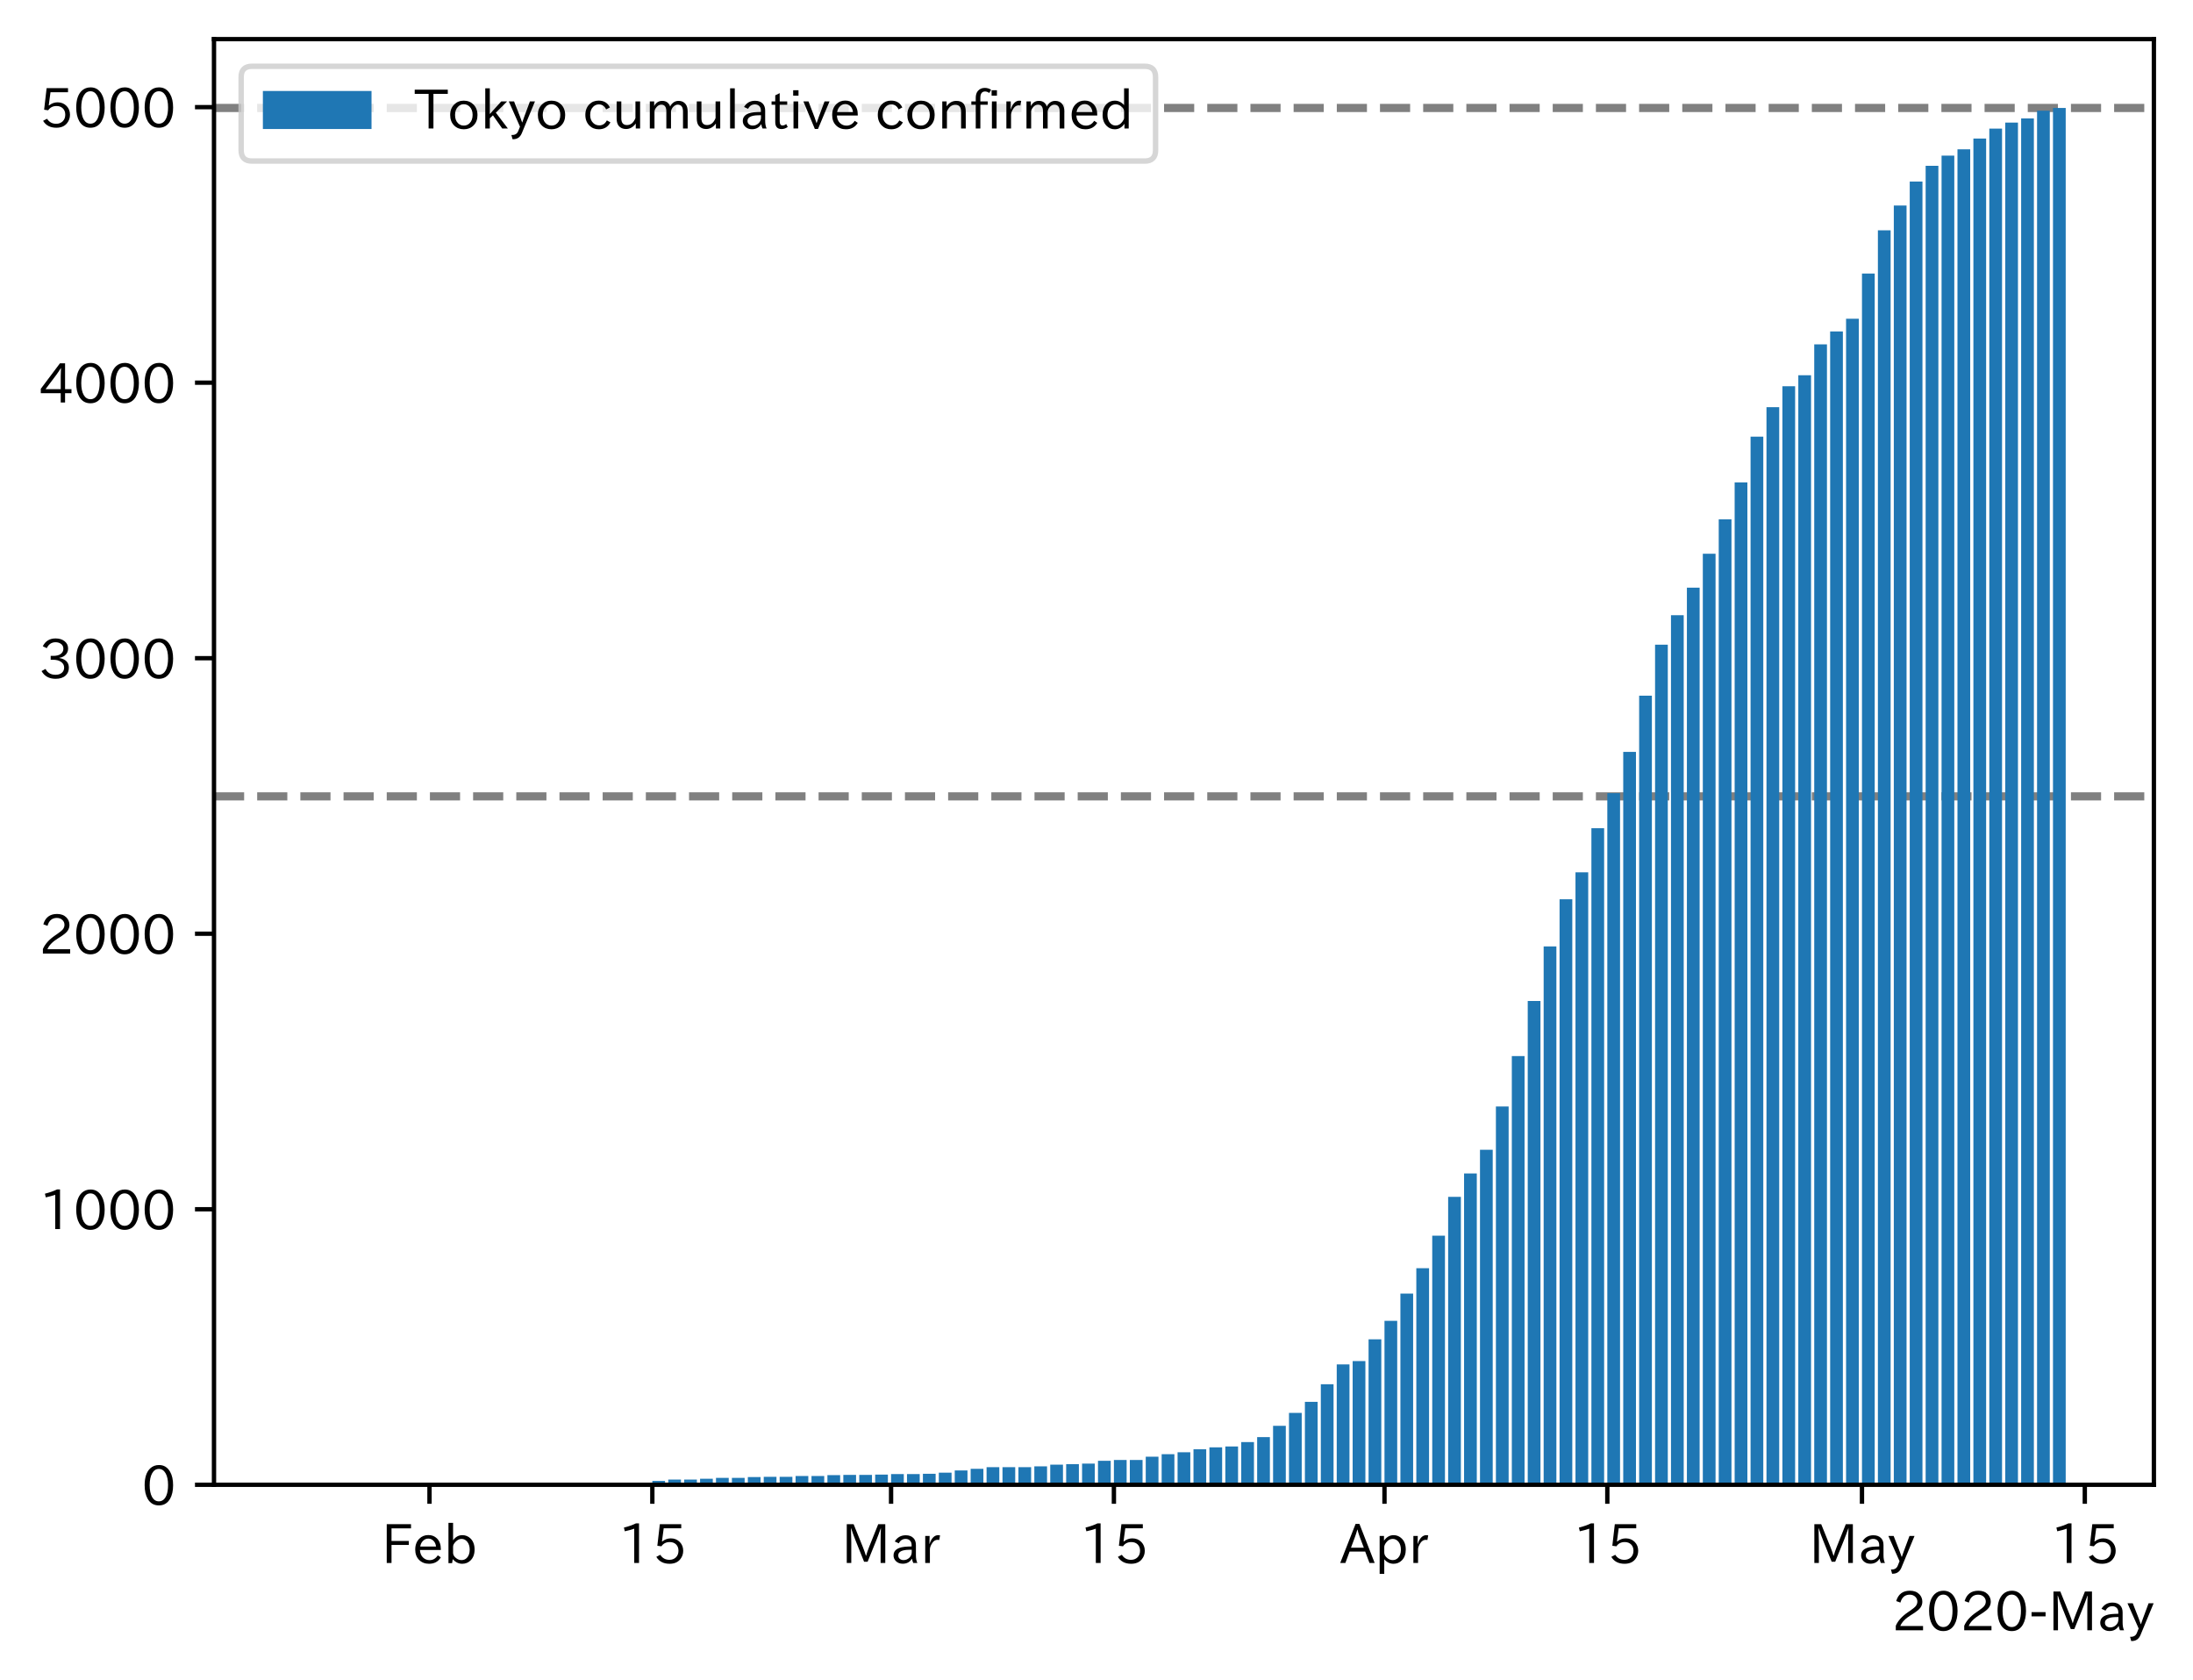 <?xml version="1.0" encoding="utf-8" standalone="no"?>
<!DOCTYPE svg PUBLIC "-//W3C//DTD SVG 1.1//EN"
  "http://www.w3.org/Graphics/SVG/1.1/DTD/svg11.dtd">
<!-- Created with matplotlib (https://matplotlib.org/) -->
<svg height="309.293pt" version="1.1" viewBox="0 0 403.714 309.293" width="403.714pt" xmlns="http://www.w3.org/2000/svg" xmlns:xlink="http://www.w3.org/1999/xlink">
 <defs>
  <style type="text/css">
*{stroke-linecap:butt;stroke-linejoin:round;}
  </style>
 </defs>
 <g id="figure_1">
  <g id="patch_1">
   <path d="M 0 309.293 
L 403.714 309.293 
L 403.714 0 
L 0 0 
z
" style="fill:#ffffff;"/>
  </g>
  <g id="axes_1">
   <g id="patch_2">
    <path d="M 39.394 273.312 
L 396.514 273.312 
L 396.514 7.2 
L 39.394 7.2 
z
" style="fill:#ffffff;"/>
   </g>
   <g id="line2d_1">
    <path clip-path="url(#p25ea27ff29)" d="M 39.394 19.872 
L 396.514 19.872 
" style="fill:none;stroke:#808080;stroke-dasharray:5.55,2.4;stroke-dashoffset:0;stroke-width:1.5;"/>
   </g>
   <g id="line2d_2">
    <path clip-path="url(#p25ea27ff29)" d="M 39.394 146.592 
L 396.514 146.592 
" style="fill:none;stroke:#808080;stroke-dasharray:5.55,2.4;stroke-dashoffset:0;stroke-width:1.5;"/>
   </g>
   <g id="patch_3">
    <path clip-path="url(#p25ea27ff29)" d="M 55.626 273.312 
L 57.971 273.312 
L 57.971 273.261 
L 55.626 273.261 
z
" style="fill:#1f77b4;"/>
   </g>
   <g id="patch_4">
    <path clip-path="url(#p25ea27ff29)" d="M 58.557 273.312 
L 60.901 273.312 
L 60.901 273.211 
L 58.557 273.211 
z
" style="fill:#1f77b4;"/>
   </g>
   <g id="patch_5">
    <path clip-path="url(#p25ea27ff29)" d="M 61.487 273.312 
L 63.831 273.312 
L 63.831 273.211 
L 61.487 273.211 
z
" style="fill:#1f77b4;"/>
   </g>
   <g id="patch_6">
    <path clip-path="url(#p25ea27ff29)" d="M 64.417 273.312 
L 66.761 273.312 
L 66.761 273.211 
L 64.417 273.211 
z
" style="fill:#1f77b4;"/>
   </g>
   <g id="patch_7">
    <path clip-path="url(#p25ea27ff29)" d="M 67.347 273.312 
L 69.691 273.312 
L 69.691 273.211 
L 67.347 273.211 
z
" style="fill:#1f77b4;"/>
   </g>
   <g id="patch_8">
    <path clip-path="url(#p25ea27ff29)" d="M 70.277 273.312 
L 72.621 273.312 
L 72.621 273.211 
L 70.277 273.211 
z
" style="fill:#1f77b4;"/>
   </g>
   <g id="patch_9">
    <path clip-path="url(#p25ea27ff29)" d="M 73.207 273.312 
L 75.551 273.312 
L 75.551 273.16 
L 73.207 273.16 
z
" style="fill:#1f77b4;"/>
   </g>
   <g id="patch_10">
    <path clip-path="url(#p25ea27ff29)" d="M 76.137 273.312 
L 78.481 273.312 
L 78.481 273.16 
L 76.137 273.16 
z
" style="fill:#1f77b4;"/>
   </g>
   <g id="patch_11">
    <path clip-path="url(#p25ea27ff29)" d="M 79.067 273.312 
L 81.411 273.312 
L 81.411 273.16 
L 79.067 273.16 
z
" style="fill:#1f77b4;"/>
   </g>
   <g id="patch_12">
    <path clip-path="url(#p25ea27ff29)" d="M 81.997 273.312 
L 84.341 273.312 
L 84.341 273.16 
L 81.997 273.16 
z
" style="fill:#1f77b4;"/>
   </g>
   <g id="patch_13">
    <path clip-path="url(#p25ea27ff29)" d="M 84.927 273.312 
L 87.272 273.312 
L 87.272 273.16 
L 84.927 273.16 
z
" style="fill:#1f77b4;"/>
   </g>
   <g id="patch_14">
    <path clip-path="url(#p25ea27ff29)" d="M 87.858 273.312 
L 90.202 273.312 
L 90.202 273.16 
L 87.858 273.16 
z
" style="fill:#1f77b4;"/>
   </g>
   <g id="patch_15">
    <path clip-path="url(#p25ea27ff29)" d="M 90.788 273.312 
L 93.132 273.312 
L 93.132 273.16 
L 90.788 273.16 
z
" style="fill:#1f77b4;"/>
   </g>
   <g id="patch_16">
    <path clip-path="url(#p25ea27ff29)" d="M 93.718 273.312 
L 96.062 273.312 
L 96.062 273.16 
L 93.718 273.16 
z
" style="fill:#1f77b4;"/>
   </g>
   <g id="patch_17">
    <path clip-path="url(#p25ea27ff29)" d="M 96.648 273.312 
L 98.992 273.312 
L 98.992 273.16 
L 96.648 273.16 
z
" style="fill:#1f77b4;"/>
   </g>
   <g id="patch_18">
    <path clip-path="url(#p25ea27ff29)" d="M 99.578 273.312 
L 101.922 273.312 
L 101.922 273.16 
L 99.578 273.16 
z
" style="fill:#1f77b4;"/>
   </g>
   <g id="patch_19">
    <path clip-path="url(#p25ea27ff29)" d="M 102.508 273.312 
L 104.852 273.312 
L 104.852 273.16 
L 102.508 273.16 
z
" style="fill:#1f77b4;"/>
   </g>
   <g id="patch_20">
    <path clip-path="url(#p25ea27ff29)" d="M 105.438 273.312 
L 107.782 273.312 
L 107.782 273.16 
L 105.438 273.16 
z
" style="fill:#1f77b4;"/>
   </g>
   <g id="patch_21">
    <path clip-path="url(#p25ea27ff29)" d="M 108.368 273.312 
L 110.712 273.312 
L 110.712 273.16 
L 108.368 273.16 
z
" style="fill:#1f77b4;"/>
   </g>
   <g id="patch_22">
    <path clip-path="url(#p25ea27ff29)" d="M 111.298 273.312 
L 113.642 273.312 
L 113.642 273.16 
L 111.298 273.16 
z
" style="fill:#1f77b4;"/>
   </g>
   <g id="patch_23">
    <path clip-path="url(#p25ea27ff29)" d="M 114.228 273.312 
L 116.572 273.312 
L 116.572 273.109 
L 114.228 273.109 
z
" style="fill:#1f77b4;"/>
   </g>
   <g id="patch_24">
    <path clip-path="url(#p25ea27ff29)" d="M 117.158 273.312 
L 119.503 273.312 
L 119.503 273.008 
L 117.158 273.008 
z
" style="fill:#1f77b4;"/>
   </g>
   <g id="patch_25">
    <path clip-path="url(#p25ea27ff29)" d="M 120.089 273.312 
L 122.433 273.312 
L 122.433 272.602 
L 120.089 272.602 
z
" style="fill:#1f77b4;"/>
   </g>
   <g id="patch_26">
    <path clip-path="url(#p25ea27ff29)" d="M 123.019 273.312 
L 125.363 273.312 
L 125.363 272.348 
L 123.019 272.348 
z
" style="fill:#1f77b4;"/>
   </g>
   <g id="patch_27">
    <path clip-path="url(#p25ea27ff29)" d="M 125.949 273.312 
L 128.293 273.312 
L 128.293 272.348 
L 125.949 272.348 
z
" style="fill:#1f77b4;"/>
   </g>
   <g id="patch_28">
    <path clip-path="url(#p25ea27ff29)" d="M 128.879 273.312 
L 131.223 273.312 
L 131.223 272.196 
L 128.879 272.196 
z
" style="fill:#1f77b4;"/>
   </g>
   <g id="patch_29">
    <path clip-path="url(#p25ea27ff29)" d="M 131.809 273.312 
L 134.153 273.312 
L 134.153 272.044 
L 131.809 272.044 
z
" style="fill:#1f77b4;"/>
   </g>
   <g id="patch_30">
    <path clip-path="url(#p25ea27ff29)" d="M 134.739 273.312 
L 137.083 273.312 
L 137.083 272.044 
L 134.739 272.044 
z
" style="fill:#1f77b4;"/>
   </g>
   <g id="patch_31">
    <path clip-path="url(#p25ea27ff29)" d="M 137.669 273.312 
L 140.013 273.312 
L 140.013 271.892 
L 137.669 271.892 
z
" style="fill:#1f77b4;"/>
   </g>
   <g id="patch_32">
    <path clip-path="url(#p25ea27ff29)" d="M 140.599 273.312 
L 142.943 273.312 
L 142.943 271.841 
L 140.599 271.841 
z
" style="fill:#1f77b4;"/>
   </g>
   <g id="patch_33">
    <path clip-path="url(#p25ea27ff29)" d="M 143.529 273.312 
L 145.873 273.312 
L 145.873 271.841 
L 143.529 271.841 
z
" style="fill:#1f77b4;"/>
   </g>
   <g id="patch_34">
    <path clip-path="url(#p25ea27ff29)" d="M 146.459 273.312 
L 148.804 273.312 
L 148.804 271.689 
L 146.459 271.689 
z
" style="fill:#1f77b4;"/>
   </g>
   <g id="patch_35">
    <path clip-path="url(#p25ea27ff29)" d="M 149.39 273.312 
L 151.734 273.312 
L 151.734 271.689 
L 149.39 271.689 
z
" style="fill:#1f77b4;"/>
   </g>
   <g id="patch_36">
    <path clip-path="url(#p25ea27ff29)" d="M 152.32 273.312 
L 154.664 273.312 
L 154.664 271.537 
L 152.32 271.537 
z
" style="fill:#1f77b4;"/>
   </g>
   <g id="patch_37">
    <path clip-path="url(#p25ea27ff29)" d="M 155.25 273.312 
L 157.594 273.312 
L 157.594 271.486 
L 155.25 271.486 
z
" style="fill:#1f77b4;"/>
   </g>
   <g id="patch_38">
    <path clip-path="url(#p25ea27ff29)" d="M 158.18 273.312 
L 160.524 273.312 
L 160.524 271.486 
L 158.18 271.486 
z
" style="fill:#1f77b4;"/>
   </g>
   <g id="patch_39">
    <path clip-path="url(#p25ea27ff29)" d="M 161.11 273.312 
L 163.454 273.312 
L 163.454 271.435 
L 161.11 271.435 
z
" style="fill:#1f77b4;"/>
   </g>
   <g id="patch_40">
    <path clip-path="url(#p25ea27ff29)" d="M 164.04 273.312 
L 166.384 273.312 
L 166.384 271.334 
L 164.04 271.334 
z
" style="fill:#1f77b4;"/>
   </g>
   <g id="patch_41">
    <path clip-path="url(#p25ea27ff29)" d="M 166.97 273.312 
L 169.314 273.312 
L 169.314 271.334 
L 166.97 271.334 
z
" style="fill:#1f77b4;"/>
   </g>
   <g id="patch_42">
    <path clip-path="url(#p25ea27ff29)" d="M 169.9 273.312 
L 172.244 273.312 
L 172.244 271.283 
L 169.9 271.283 
z
" style="fill:#1f77b4;"/>
   </g>
   <g id="patch_43">
    <path clip-path="url(#p25ea27ff29)" d="M 172.83 273.312 
L 175.174 273.312 
L 175.174 271.08 
L 172.83 271.08 
z
" style="fill:#1f77b4;"/>
   </g>
   <g id="patch_44">
    <path clip-path="url(#p25ea27ff29)" d="M 175.76 273.312 
L 178.104 273.312 
L 178.104 270.675 
L 175.76 270.675 
z
" style="fill:#1f77b4;"/>
   </g>
   <g id="patch_45">
    <path clip-path="url(#p25ea27ff29)" d="M 178.69 273.312 
L 181.035 273.312 
L 181.035 270.37 
L 178.69 270.37 
z
" style="fill:#1f77b4;"/>
   </g>
   <g id="patch_46">
    <path clip-path="url(#p25ea27ff29)" d="M 181.621 273.312 
L 183.965 273.312 
L 183.965 270.066 
L 181.621 270.066 
z
" style="fill:#1f77b4;"/>
   </g>
   <g id="patch_47">
    <path clip-path="url(#p25ea27ff29)" d="M 184.551 273.312 
L 186.895 273.312 
L 186.895 270.066 
L 184.551 270.066 
z
" style="fill:#1f77b4;"/>
   </g>
   <g id="patch_48">
    <path clip-path="url(#p25ea27ff29)" d="M 187.481 273.312 
L 189.825 273.312 
L 189.825 270.066 
L 187.481 270.066 
z
" style="fill:#1f77b4;"/>
   </g>
   <g id="patch_49">
    <path clip-path="url(#p25ea27ff29)" d="M 190.411 273.312 
L 192.755 273.312 
L 192.755 269.914 
L 190.411 269.914 
z
" style="fill:#1f77b4;"/>
   </g>
   <g id="patch_50">
    <path clip-path="url(#p25ea27ff29)" d="M 193.341 273.312 
L 195.685 273.312 
L 195.685 269.61 
L 193.341 269.61 
z
" style="fill:#1f77b4;"/>
   </g>
   <g id="patch_51">
    <path clip-path="url(#p25ea27ff29)" d="M 196.271 273.312 
L 198.615 273.312 
L 198.615 269.508 
L 196.271 269.508 
z
" style="fill:#1f77b4;"/>
   </g>
   <g id="patch_52">
    <path clip-path="url(#p25ea27ff29)" d="M 199.201 273.312 
L 201.545 273.312 
L 201.545 269.407 
L 199.201 269.407 
z
" style="fill:#1f77b4;"/>
   </g>
   <g id="patch_53">
    <path clip-path="url(#p25ea27ff29)" d="M 202.131 273.312 
L 204.475 273.312 
L 204.475 268.899 
L 202.131 268.899 
z
" style="fill:#1f77b4;"/>
   </g>
   <g id="patch_54">
    <path clip-path="url(#p25ea27ff29)" d="M 205.061 273.312 
L 207.405 273.312 
L 207.405 268.747 
L 205.061 268.747 
z
" style="fill:#1f77b4;"/>
   </g>
   <g id="patch_55">
    <path clip-path="url(#p25ea27ff29)" d="M 207.991 273.312 
L 210.336 273.312 
L 210.336 268.747 
L 207.991 268.747 
z
" style="fill:#1f77b4;"/>
   </g>
   <g id="patch_56">
    <path clip-path="url(#p25ea27ff29)" d="M 210.922 273.312 
L 213.266 273.312 
L 213.266 268.139 
L 210.922 268.139 
z
" style="fill:#1f77b4;"/>
   </g>
   <g id="patch_57">
    <path clip-path="url(#p25ea27ff29)" d="M 213.852 273.312 
L 216.196 273.312 
L 216.196 267.682 
L 213.852 267.682 
z
" style="fill:#1f77b4;"/>
   </g>
   <g id="patch_58">
    <path clip-path="url(#p25ea27ff29)" d="M 216.782 273.312 
L 219.126 273.312 
L 219.126 267.327 
L 216.782 267.327 
z
" style="fill:#1f77b4;"/>
   </g>
   <g id="patch_59">
    <path clip-path="url(#p25ea27ff29)" d="M 219.712 273.312 
L 222.056 273.312 
L 222.056 266.769 
L 219.712 266.769 
z
" style="fill:#1f77b4;"/>
   </g>
   <g id="patch_60">
    <path clip-path="url(#p25ea27ff29)" d="M 222.642 273.312 
L 224.986 273.312 
L 224.986 266.414 
L 222.642 266.414 
z
" style="fill:#1f77b4;"/>
   </g>
   <g id="patch_61">
    <path clip-path="url(#p25ea27ff29)" d="M 225.572 273.312 
L 227.916 273.312 
L 227.916 266.262 
L 225.572 266.262 
z
" style="fill:#1f77b4;"/>
   </g>
   <g id="patch_62">
    <path clip-path="url(#p25ea27ff29)" d="M 228.502 273.312 
L 230.846 273.312 
L 230.846 265.451 
L 228.502 265.451 
z
" style="fill:#1f77b4;"/>
   </g>
   <g id="patch_63">
    <path clip-path="url(#p25ea27ff29)" d="M 231.432 273.312 
L 233.776 273.312 
L 233.776 264.538 
L 231.432 264.538 
z
" style="fill:#1f77b4;"/>
   </g>
   <g id="patch_64">
    <path clip-path="url(#p25ea27ff29)" d="M 234.362 273.312 
L 236.706 273.312 
L 236.706 262.458 
L 234.362 262.458 
z
" style="fill:#1f77b4;"/>
   </g>
   <g id="patch_65">
    <path clip-path="url(#p25ea27ff29)" d="M 237.292 273.312 
L 239.636 273.312 
L 239.636 260.074 
L 237.292 260.074 
z
" style="fill:#1f77b4;"/>
   </g>
   <g id="patch_66">
    <path clip-path="url(#p25ea27ff29)" d="M 240.222 273.312 
L 242.567 273.312 
L 242.567 258.046 
L 240.222 258.046 
z
" style="fill:#1f77b4;"/>
   </g>
   <g id="patch_67">
    <path clip-path="url(#p25ea27ff29)" d="M 243.153 273.312 
L 245.497 273.312 
L 245.497 254.8 
L 243.153 254.8 
z
" style="fill:#1f77b4;"/>
   </g>
   <g id="patch_68">
    <path clip-path="url(#p25ea27ff29)" d="M 246.083 273.312 
L 248.427 273.312 
L 248.427 251.148 
L 246.083 251.148 
z
" style="fill:#1f77b4;"/>
   </g>
   <g id="patch_69">
    <path clip-path="url(#p25ea27ff29)" d="M 249.013 273.312 
L 251.357 273.312 
L 251.357 250.539 
L 249.013 250.539 
z
" style="fill:#1f77b4;"/>
   </g>
   <g id="patch_70">
    <path clip-path="url(#p25ea27ff29)" d="M 251.943 273.312 
L 254.287 273.312 
L 254.287 246.533 
L 251.943 246.533 
z
" style="fill:#1f77b4;"/>
   </g>
   <g id="patch_71">
    <path clip-path="url(#p25ea27ff29)" d="M 254.873 273.312 
L 257.217 273.312 
L 257.217 243.135 
L 254.873 243.135 
z
" style="fill:#1f77b4;"/>
   </g>
   <g id="patch_72">
    <path clip-path="url(#p25ea27ff29)" d="M 257.803 273.312 
L 260.147 273.312 
L 260.147 238.113 
L 257.803 238.113 
z
" style="fill:#1f77b4;"/>
   </g>
   <g id="patch_73">
    <path clip-path="url(#p25ea27ff29)" d="M 260.733 273.312 
L 263.077 273.312 
L 263.077 233.447 
L 260.733 233.447 
z
" style="fill:#1f77b4;"/>
   </g>
   <g id="patch_74">
    <path clip-path="url(#p25ea27ff29)" d="M 263.663 273.312 
L 266.007 273.312 
L 266.007 227.463 
L 263.663 227.463 
z
" style="fill:#1f77b4;"/>
   </g>
   <g id="patch_75">
    <path clip-path="url(#p25ea27ff29)" d="M 266.593 273.312 
L 268.937 273.312 
L 268.937 220.311 
L 266.593 220.311 
z
" style="fill:#1f77b4;"/>
   </g>
   <g id="patch_76">
    <path clip-path="url(#p25ea27ff29)" d="M 269.523 273.312 
L 271.868 273.312 
L 271.868 216 
L 269.523 216 
z
" style="fill:#1f77b4;"/>
   </g>
   <g id="patch_77">
    <path clip-path="url(#p25ea27ff29)" d="M 272.454 273.312 
L 274.798 273.312 
L 274.798 211.638 
L 272.454 211.638 
z
" style="fill:#1f77b4;"/>
   </g>
   <g id="patch_78">
    <path clip-path="url(#p25ea27ff29)" d="M 275.384 273.312 
L 277.728 273.312 
L 277.728 203.676 
L 275.384 203.676 
z
" style="fill:#1f77b4;"/>
   </g>
   <g id="patch_79">
    <path clip-path="url(#p25ea27ff29)" d="M 278.314 273.312 
L 280.658 273.312 
L 280.658 194.394 
L 278.314 194.394 
z
" style="fill:#1f77b4;"/>
   </g>
   <g id="patch_80">
    <path clip-path="url(#p25ea27ff29)" d="M 281.244 273.312 
L 283.588 273.312 
L 283.588 184.25 
L 281.244 184.25 
z
" style="fill:#1f77b4;"/>
   </g>
   <g id="patch_81">
    <path clip-path="url(#p25ea27ff29)" d="M 284.174 273.312 
L 286.518 273.312 
L 286.518 174.208 
L 284.174 174.208 
z
" style="fill:#1f77b4;"/>
   </g>
   <g id="patch_82">
    <path clip-path="url(#p25ea27ff29)" d="M 287.104 273.312 
L 289.448 273.312 
L 289.448 165.535 
L 287.104 165.535 
z
" style="fill:#1f77b4;"/>
   </g>
   <g id="patch_83">
    <path clip-path="url(#p25ea27ff29)" d="M 290.034 273.312 
L 292.378 273.312 
L 292.378 160.565 
L 290.034 160.565 
z
" style="fill:#1f77b4;"/>
   </g>
   <g id="patch_84">
    <path clip-path="url(#p25ea27ff29)" d="M 292.964 273.312 
L 295.308 273.312 
L 295.308 152.45 
L 292.964 152.45 
z
" style="fill:#1f77b4;"/>
   </g>
   <g id="patch_85">
    <path clip-path="url(#p25ea27ff29)" d="M 295.894 273.312 
L 298.238 273.312 
L 298.238 146.009 
L 295.894 146.009 
z
" style="fill:#1f77b4;"/>
   </g>
   <g id="patch_86">
    <path clip-path="url(#p25ea27ff29)" d="M 298.824 273.312 
L 301.168 273.312 
L 301.168 138.401 
L 298.824 138.401 
z
" style="fill:#1f77b4;"/>
   </g>
   <g id="patch_87">
    <path clip-path="url(#p25ea27ff29)" d="M 301.754 273.312 
L 304.099 273.312 
L 304.099 128.054 
L 301.754 128.054 
z
" style="fill:#1f77b4;"/>
   </g>
   <g id="patch_88">
    <path clip-path="url(#p25ea27ff29)" d="M 304.685 273.312 
L 307.029 273.312 
L 307.029 118.672 
L 304.685 118.672 
z
" style="fill:#1f77b4;"/>
   </g>
   <g id="patch_89">
    <path clip-path="url(#p25ea27ff29)" d="M 307.615 273.312 
L 309.959 273.312 
L 309.959 113.245 
L 307.615 113.245 
z
" style="fill:#1f77b4;"/>
   </g>
   <g id="patch_90">
    <path clip-path="url(#p25ea27ff29)" d="M 310.545 273.312 
L 312.889 273.312 
L 312.889 108.173 
L 310.545 108.173 
z
" style="fill:#1f77b4;"/>
   </g>
   <g id="patch_91">
    <path clip-path="url(#p25ea27ff29)" d="M 313.475 273.312 
L 315.819 273.312 
L 315.819 101.934 
L 313.475 101.934 
z
" style="fill:#1f77b4;"/>
   </g>
   <g id="patch_92">
    <path clip-path="url(#p25ea27ff29)" d="M 316.405 273.312 
L 318.749 273.312 
L 318.749 95.595 
L 316.405 95.595 
z
" style="fill:#1f77b4;"/>
   </g>
   <g id="patch_93">
    <path clip-path="url(#p25ea27ff29)" d="M 319.335 273.312 
L 321.679 273.312 
L 321.679 88.798 
L 319.335 88.798 
z
" style="fill:#1f77b4;"/>
   </g>
   <g id="patch_94">
    <path clip-path="url(#p25ea27ff29)" d="M 322.265 273.312 
L 324.609 273.312 
L 324.609 80.379 
L 322.265 80.379 
z
" style="fill:#1f77b4;"/>
   </g>
   <g id="patch_95">
    <path clip-path="url(#p25ea27ff29)" d="M 325.195 273.312 
L 327.539 273.312 
L 327.539 74.952 
L 325.195 74.952 
z
" style="fill:#1f77b4;"/>
   </g>
   <g id="patch_96">
    <path clip-path="url(#p25ea27ff29)" d="M 328.125 273.312 
L 330.469 273.312 
L 330.469 71.098 
L 328.125 71.098 
z
" style="fill:#1f77b4;"/>
   </g>
   <g id="patch_97">
    <path clip-path="url(#p25ea27ff29)" d="M 331.055 273.312 
L 333.399 273.312 
L 333.399 69.069 
L 331.055 69.069 
z
" style="fill:#1f77b4;"/>
   </g>
   <g id="patch_98">
    <path clip-path="url(#p25ea27ff29)" d="M 333.986 273.312 
L 336.33 273.312 
L 336.33 63.388 
L 333.986 63.388 
z
" style="fill:#1f77b4;"/>
   </g>
   <g id="patch_99">
    <path clip-path="url(#p25ea27ff29)" d="M 336.916 273.312 
L 339.26 273.312 
L 339.26 61.005 
L 336.916 61.005 
z
" style="fill:#1f77b4;"/>
   </g>
   <g id="patch_100">
    <path clip-path="url(#p25ea27ff29)" d="M 339.846 273.312 
L 342.19 273.312 
L 342.19 58.672 
L 339.846 58.672 
z
" style="fill:#1f77b4;"/>
   </g>
   <g id="patch_101">
    <path clip-path="url(#p25ea27ff29)" d="M 342.776 273.312 
L 345.12 273.312 
L 345.12 50.354 
L 342.776 50.354 
z
" style="fill:#1f77b4;"/>
   </g>
   <g id="patch_102">
    <path clip-path="url(#p25ea27ff29)" d="M 345.706 273.312 
L 348.05 273.312 
L 348.05 42.391 
L 345.706 42.391 
z
" style="fill:#1f77b4;"/>
   </g>
   <g id="patch_103">
    <path clip-path="url(#p25ea27ff29)" d="M 348.636 273.312 
L 350.98 273.312 
L 350.98 37.826 
L 348.636 37.826 
z
" style="fill:#1f77b4;"/>
   </g>
   <g id="patch_104">
    <path clip-path="url(#p25ea27ff29)" d="M 351.566 273.312 
L 353.91 273.312 
L 353.91 33.414 
L 351.566 33.414 
z
" style="fill:#1f77b4;"/>
   </g>
   <g id="patch_105">
    <path clip-path="url(#p25ea27ff29)" d="M 354.496 273.312 
L 356.84 273.312 
L 356.84 30.523 
L 354.496 30.523 
z
" style="fill:#1f77b4;"/>
   </g>
   <g id="patch_106">
    <path clip-path="url(#p25ea27ff29)" d="M 357.426 273.312 
L 359.77 273.312 
L 359.77 28.646 
L 357.426 28.646 
z
" style="fill:#1f77b4;"/>
   </g>
   <g id="patch_107">
    <path clip-path="url(#p25ea27ff29)" d="M 360.356 273.312 
L 362.7 273.312 
L 362.7 27.48 
L 360.356 27.48 
z
" style="fill:#1f77b4;"/>
   </g>
   <g id="patch_108">
    <path clip-path="url(#p25ea27ff29)" d="M 363.286 273.312 
L 365.631 273.312 
L 365.631 25.502 
L 363.286 25.502 
z
" style="fill:#1f77b4;"/>
   </g>
   <g id="patch_109">
    <path clip-path="url(#p25ea27ff29)" d="M 366.217 273.312 
L 368.561 273.312 
L 368.561 23.676 
L 366.217 23.676 
z
" style="fill:#1f77b4;"/>
   </g>
   <g id="patch_110">
    <path clip-path="url(#p25ea27ff29)" d="M 369.147 273.312 
L 371.491 273.312 
L 371.491 22.56 
L 369.147 22.56 
z
" style="fill:#1f77b4;"/>
   </g>
   <g id="patch_111">
    <path clip-path="url(#p25ea27ff29)" d="M 372.077 273.312 
L 374.421 273.312 
L 374.421 21.799 
L 372.077 21.799 
z
" style="fill:#1f77b4;"/>
   </g>
   <g id="patch_112">
    <path clip-path="url(#p25ea27ff29)" d="M 375.007 273.312 
L 377.351 273.312 
L 377.351 20.379 
L 375.007 20.379 
z
" style="fill:#1f77b4;"/>
   </g>
   <g id="patch_113">
    <path clip-path="url(#p25ea27ff29)" d="M 377.937 273.312 
L 380.281 273.312 
L 380.281 19.872 
L 377.937 19.872 
z
" style="fill:#1f77b4;"/>
   </g>
   <g id="matplotlib.axis_1">
    <g id="xtick_1">
     <g id="line2d_3">
      <defs>
       <path d="M 0 0 
L 0 3.5 
" id="mcb2b955f3c" style="stroke:#000000;stroke-width:0.8;"/>
      </defs>
      <g>
       <use style="stroke:#000000;stroke-width:0.8;" x="79.067" xlink:href="#mcb2b955f3c" y="273.312"/>
      </g>
     </g>
     <g id="text_1">
      <!-- Feb -->
      <defs>
       <path d="M 54.203 64.703 
L 18.312 64.703 
L 18.312 41.5 
L 50.094 41.5 
L 50.094 34.188 
L 18.312 34.188 
L 18.312 0.984 
L 9.516 0.984 
L 9.516 72.406 
L 54.203 72.406 
z
" id="IPAexGothic-70"/>
       <path d="M 13.484 24.906 
Q 13.922 16.266 18.891 11.281 
Q 23.969 6.203 31.203 6.203 
Q 40.719 6.203 46.297 15.094 
L 51.906 11.375 
Q 44.828 -0.484 30.172 -0.484 
Q 19.094 -0.484 11.969 6.594 
Q 4.781 13.812 4.781 25.641 
Q 4.781 38.188 12.312 45.703 
Q 19 52.391 29 52.391 
Q 38.422 52.391 44.781 46.188 
Q 51.906 38.969 51.906 26.906 
L 51.906 24.906 
z
M 43.062 31.203 
Q 42.328 37.984 38.281 41.891 
Q 34.281 45.906 28.812 45.906 
Q 22.469 45.906 17.969 40.484 
Q 14.891 36.812 13.969 31.203 
z
" id="IPAexGothic-101"/>
       <path d="M 17.578 42.672 
Q 24.219 52.203 34.672 52.203 
Q 43.562 52.203 49.859 45.906 
Q 57.172 38.578 57.172 25.688 
Q 57.172 13.094 49.859 5.812 
Q 43.562 -0.484 34.469 -0.484 
Q 24.359 -0.484 17 8.062 
L 15.766 0.688 
L 9.078 0.688 
L 9.078 74.906 
L 17.578 74.906 
z
M 17.578 31.203 
L 17.578 19.578 
Q 17.578 13.875 23.875 9.375 
Q 28.172 6.297 33.109 6.297 
Q 38.875 6.297 42.875 10.297 
Q 48.188 15.766 48.188 25.484 
Q 48.188 34.281 43.797 39.891 
Q 39.453 45.312 33.203 45.312 
Q 27.484 45.312 22.469 40.281 
Q 17.578 35.406 17.578 31.203 
z
" id="IPAexGothic-98"/>
      </defs>
      <g transform="translate(70.244 287.803)scale(0.1 -0.1)">
       <use xlink:href="#IPAexGothic-70"/>
       <use x="57.178" xlink:href="#IPAexGothic-101"/>
       <use x="114.062" xlink:href="#IPAexGothic-98"/>
      </g>
     </g>
    </g>
    <g id="xtick_2">
     <g id="line2d_4">
      <g>
       <use style="stroke:#000000;stroke-width:0.8;" x="120.089" xlink:href="#mcb2b955f3c" y="273.312"/>
      </g>
     </g>
     <g id="text_2">
      <!-- 15 -->
      <defs>
       <path d="M 38.484 0.984 
L 29.688 0.984 
L 29.688 64.109 
Q 21.438 61.281 12.312 59.328 
L 10.688 66.109 
Q 23.734 69.391 32.906 73.922 
L 38.484 73.922 
z
" id="IPAexGothic-49"/>
       <path d="M 18.406 40.672 
Q 25.531 46.297 33.938 46.297 
Q 44 46.297 50.641 39.5 
Q 56.844 33.016 56.844 23.391 
Q 56.844 14.656 51.516 8.016 
Q 44.828 -0.484 31.734 -0.484 
Q 14.984 -0.484 7.328 12.25 
L 14.656 16.062 
Q 20.453 6.781 31.453 6.781 
Q 38.531 6.781 43.266 11.188 
Q 48.141 15.828 48.141 23.484 
Q 48.141 30.719 43.844 35.016 
Q 39.359 39.5 32.125 39.5 
Q 21.969 39.5 16.75 31.688 
L 9.234 32.672 
L 13.812 72.406 
L 53.219 72.406 
L 53.219 64.891 
L 20.953 64.891 
L 17.719 40.672 
z
" id="IPAexGothic-53"/>
      </defs>
      <g transform="translate(113.79 287.803)scale(0.1 -0.1)">
       <use xlink:href="#IPAexGothic-49"/>
       <use x="62.988" xlink:href="#IPAexGothic-53"/>
      </g>
     </g>
    </g>
    <g id="xtick_3">
     <g id="line2d_5">
      <g>
       <use style="stroke:#000000;stroke-width:0.8;" x="164.04" xlink:href="#mcb2b955f3c" y="273.312"/>
      </g>
     </g>
     <g id="text_3">
      <!-- Mar -->
      <defs>
       <path d="M 80.422 0.984 
L 71.828 0.984 
L 71.828 39.594 
Q 71.828 51.266 72.406 64.594 
L 72.016 64.594 
Q 68.062 53.266 63.531 41.797 
L 47.906 3.266 
L 41.406 3.266 
L 25.641 42.578 
Q 20.75 54.781 17.625 64.703 
L 17.234 64.703 
Q 17.828 48.922 17.828 39.891 
L 17.828 0.984 
L 9.516 0.984 
L 9.516 72.406 
L 22.125 72.406 
L 39.109 30.375 
Q 42.141 23 44.828 14.156 
L 45.125 14.156 
Q 47.312 22.125 50.531 30.172 
L 67.438 72.406 
L 80.422 72.406 
z
" id="IPAexGothic-77"/>
       <path d="M 49.312 0.984 
L 41.75 0.984 
Q 39.984 4.734 39.547 8.688 
L 39.203 8.688 
Q 33.547 -0.391 22.312 -0.391 
Q 14.594 -0.391 9.719 4.5 
Q 5.422 8.797 5.422 14.984 
Q 5.422 30.422 32.031 31.203 
L 38.719 31.391 
L 38.719 33.984 
Q 38.719 39.203 35.75 42.188 
Q 32.625 45.312 27.734 45.312 
Q 19.344 45.312 15.141 37.156 
L 7.719 40.578 
Q 14.656 52 27.938 52 
Q 37.109 52 42.047 46.875 
Q 46.625 42.281 46.625 33.891 
L 46.625 15.578 
Q 46.625 6.25 49.312 0.984 
z
M 38.922 25.391 
L 33.453 25.297 
Q 14.109 24.859 14.109 14.891 
Q 14.109 11.375 16.406 9.078 
Q 19.234 6.297 23.828 6.297 
Q 30.219 6.297 34.906 10.984 
Q 38.922 15.141 38.922 21 
z
" id="IPAexGothic-97"/>
       <path d="M 36.078 51.812 
L 34.578 43.266 
Q 32.906 43.609 31.594 43.609 
Q 25.828 43.609 22.078 38.188 
Q 17.391 31.344 17.391 26.172 
L 17.391 0.984 
L 8.797 0.984 
L 8.797 50.781 
L 16.891 50.781 
L 16.5 35.984 
L 16.703 35.984 
Q 22.219 52.203 32.766 52.203 
Q 34.469 52.203 36.078 51.812 
z
" id="IPAexGothic-114"/>
      </defs>
      <g transform="translate(154.931 287.803)scale(0.1 -0.1)">
       <use xlink:href="#IPAexGothic-77"/>
       <use x="90.186" xlink:href="#IPAexGothic-97"/>
       <use x="145.166" xlink:href="#IPAexGothic-114"/>
      </g>
     </g>
    </g>
    <g id="xtick_4">
     <g id="line2d_6">
      <g>
       <use style="stroke:#000000;stroke-width:0.8;" x="205.061" xlink:href="#mcb2b955f3c" y="273.312"/>
      </g>
     </g>
     <g id="text_4">
      <!-- 15 -->
      <g transform="translate(198.763 287.803)scale(0.1 -0.1)">
       <use xlink:href="#IPAexGothic-49"/>
       <use x="62.988" xlink:href="#IPAexGothic-53"/>
      </g>
     </g>
    </g>
    <g id="xtick_5">
     <g id="line2d_7">
      <g>
       <use style="stroke:#000000;stroke-width:0.8;" x="254.873" xlink:href="#mcb2b955f3c" y="273.312"/>
      </g>
     </g>
     <g id="text_5">
      <!-- Apr -->
      <defs>
       <path d="M 63.375 0.984 
L 53.812 0.984 
L 45.906 22.016 
L 17.188 22.016 
L 9.422 0.984 
L -0.094 0.984 
L 28.219 72.906 
L 35.297 72.906 
z
M 43.406 29.109 
L 36.188 48.094 
Q 33.203 56.062 31.688 62.5 
L 31.391 62.5 
Q 29.641 55.672 26.812 48.094 
L 19.734 29.109 
z
" id="IPAexGothic-65"/>
       <path d="M 16.797 42 
Q 23.828 52.203 34.469 52.203 
Q 43.266 52.203 49.562 45.906 
Q 56.891 38.578 56.891 25.688 
Q 56.891 13.141 49.656 5.812 
Q 43.359 -0.484 34.375 -0.484 
Q 24.516 -0.484 17.281 7.766 
L 17.281 -19 
L 8.797 -19 
L 8.797 50.781 
L 16.797 50.781 
z
M 17.281 30.469 
L 17.281 20.172 
Q 17.281 14.016 23.688 9.375 
Q 27.984 6.297 32.906 6.297 
Q 38.578 6.297 42.578 10.297 
Q 47.906 15.578 47.906 25.484 
Q 47.906 34.375 43.5 39.984 
Q 39.109 45.312 32.812 45.312 
Q 25.875 45.312 20.906 38.812 
Q 17.281 34.125 17.281 30.469 
z
" id="IPAexGothic-112"/>
      </defs>
      <g transform="translate(246.731 287.803)scale(0.1 -0.1)">
       <use xlink:href="#IPAexGothic-65"/>
       <use x="63.721" xlink:href="#IPAexGothic-112"/>
       <use x="125.83" xlink:href="#IPAexGothic-114"/>
      </g>
     </g>
    </g>
    <g id="xtick_6">
     <g id="line2d_8">
      <g>
       <use style="stroke:#000000;stroke-width:0.8;" x="295.894" xlink:href="#mcb2b955f3c" y="273.312"/>
      </g>
     </g>
     <g id="text_6">
      <!-- 15 -->
      <g transform="translate(289.596 287.803)scale(0.1 -0.1)">
       <use xlink:href="#IPAexGothic-49"/>
       <use x="62.988" xlink:href="#IPAexGothic-53"/>
      </g>
     </g>
    </g>
    <g id="xtick_7">
     <g id="line2d_9">
      <g>
       <use style="stroke:#000000;stroke-width:0.8;" x="342.776" xlink:href="#mcb2b955f3c" y="273.312"/>
      </g>
     </g>
     <g id="text_7">
      <!-- May -->
      <defs>
       <path d="M 48.781 50.781 
L 24.609 -7.625 
Q 19.969 -18.797 8.594 -18.797 
L 7.469 -18.797 
L 5.375 -10.984 
L 6.984 -10.984 
Q 15.141 -10.984 17.969 -3.719 
L 21.188 4.297 
L 0.594 50.781 
L 10.297 50.781 
L 21.297 22.797 
Q 23.875 16.016 25.094 12.203 
L 25.391 12.203 
Q 27.344 18.266 29.109 22.797 
L 39.5 50.781 
z
" id="IPAexGothic-121"/>
      </defs>
      <g transform="translate(333.056 287.803)scale(0.1 -0.1)">
       <use xlink:href="#IPAexGothic-77"/>
       <use x="90.186" xlink:href="#IPAexGothic-97"/>
       <use x="145.166" xlink:href="#IPAexGothic-121"/>
      </g>
     </g>
    </g>
    <g id="xtick_8">
     <g id="line2d_10">
      <g>
       <use style="stroke:#000000;stroke-width:0.8;" x="383.797" xlink:href="#mcb2b955f3c" y="273.312"/>
      </g>
     </g>
     <g id="text_8">
      <!-- 15 -->
      <g transform="translate(377.499 287.803)scale(0.1 -0.1)">
       <use xlink:href="#IPAexGothic-49"/>
       <use x="62.988" xlink:href="#IPAexGothic-53"/>
      </g>
     </g>
    </g>
    <g id="text_9">
     <!-- 2020-May -->
     <defs>
      <path d="M 57.172 0.984 
L 6.984 0.984 
L 6.984 9.281 
Q 12.891 23.047 29.594 34.422 
L 32.375 36.281 
Q 40.922 42.141 43.609 45.406 
Q 46.688 49.266 46.688 53.812 
Q 46.688 58.938 43.062 62.547 
Q 39.062 66.547 32.562 66.547 
Q 19.531 66.547 15.484 52 
L 7.766 54.781 
Q 13.328 73.828 33.062 73.828 
Q 43.844 73.828 50.25 67.438 
Q 55.859 61.672 55.859 53.516 
Q 55.859 47.469 52.25 42.531 
Q 48.922 37.75 36.969 30.281 
L 34.859 29 
Q 19.625 19.578 15.281 8.891 
L 57.172 8.891 
z
" id="IPAexGothic-50"/>
      <path d="M 31.844 73.828 
Q 45.016 73.828 52.094 61.625 
Q 57.719 51.953 57.719 36.625 
Q 57.719 21.438 52.094 11.578 
Q 45.125 -0.484 31.5 -0.484 
Q 17.922 -0.484 10.938 11.578 
Q 5.328 21.438 5.328 36.719 
Q 5.328 58.016 15.625 67.719 
Q 22.172 73.828 31.844 73.828 
z
M 31.5 66.656 
Q 23.688 66.656 19.188 58.734 
Q 14.594 50.734 14.594 36.625 
Q 14.594 22.75 19.094 14.797 
Q 23.641 6.984 31.5 6.984 
Q 40.922 6.984 45.453 18.016 
Q 48.438 25.344 48.438 37.109 
Q 48.438 50.875 43.844 58.734 
Q 39.203 66.656 31.5 66.656 
z
" id="IPAexGothic-48"/>
      <path d="M 30.766 26.609 
L 4.984 26.609 
L 4.984 34.422 
L 30.766 34.422 
z
" id="IPAexGothic-45"/>
     </defs>
     <g transform="translate(348.301 300.193)scale(0.1 -0.1)">
      <use xlink:href="#IPAexGothic-50"/>
      <use x="62.988" xlink:href="#IPAexGothic-48"/>
      <use x="125.977" xlink:href="#IPAexGothic-50"/>
      <use x="188.965" xlink:href="#IPAexGothic-48"/>
      <use x="251.953" xlink:href="#IPAexGothic-45"/>
      <use x="287.744" xlink:href="#IPAexGothic-77"/>
      <use x="377.93" xlink:href="#IPAexGothic-97"/>
      <use x="432.91" xlink:href="#IPAexGothic-121"/>
     </g>
    </g>
   </g>
   <g id="matplotlib.axis_2">
    <g id="ytick_1">
     <g id="line2d_11">
      <defs>
       <path d="M 0 0 
L -3.5 0 
" id="m13e1e1db2a" style="stroke:#000000;stroke-width:0.8;"/>
      </defs>
      <g>
       <use style="stroke:#000000;stroke-width:0.8;" x="39.394" xlink:href="#m13e1e1db2a" y="273.312"/>
      </g>
     </g>
     <g id="text_10">
      <!-- 0 -->
      <g transform="translate(26.095 277.057)scale(0.1 -0.1)">
       <use xlink:href="#IPAexGothic-48"/>
      </g>
     </g>
    </g>
    <g id="ytick_2">
     <g id="line2d_12">
      <g>
       <use style="stroke:#000000;stroke-width:0.8;" x="39.394" xlink:href="#m13e1e1db2a" y="222.594"/>
      </g>
     </g>
     <g id="text_11">
      <!-- 1000 -->
      <g transform="translate(7.2 226.339)scale(0.1 -0.1)">
       <use xlink:href="#IPAexGothic-49"/>
       <use x="62.988" xlink:href="#IPAexGothic-48"/>
       <use x="125.977" xlink:href="#IPAexGothic-48"/>
       <use x="188.965" xlink:href="#IPAexGothic-48"/>
      </g>
     </g>
    </g>
    <g id="ytick_3">
     <g id="line2d_13">
      <g>
       <use style="stroke:#000000;stroke-width:0.8;" x="39.394" xlink:href="#m13e1e1db2a" y="171.875"/>
      </g>
     </g>
     <g id="text_12">
      <!-- 2000 -->
      <g transform="translate(7.2 175.62)scale(0.1 -0.1)">
       <use xlink:href="#IPAexGothic-50"/>
       <use x="62.988" xlink:href="#IPAexGothic-48"/>
       <use x="125.977" xlink:href="#IPAexGothic-48"/>
       <use x="188.965" xlink:href="#IPAexGothic-48"/>
      </g>
     </g>
    </g>
    <g id="ytick_4">
     <g id="line2d_14">
      <g>
       <use style="stroke:#000000;stroke-width:0.8;" x="39.394" xlink:href="#m13e1e1db2a" y="121.157"/>
      </g>
     </g>
     <g id="text_13">
      <!-- 3000 -->
      <defs>
       <path d="M 37.203 37.797 
Q 54.781 34.625 54.781 19.969 
Q 54.781 11.188 48.875 5.562 
Q 42.328 -0.484 30.375 -0.484 
Q 12.453 -0.484 4.5 13.766 
L 11.812 17.672 
Q 17.328 6.891 30.281 6.891 
Q 37.891 6.891 42.094 10.797 
Q 46.094 14.5 46.094 20.172 
Q 46.094 26.859 40.094 30.906 
Q 34.625 34.578 25.688 34.578 
L 21.297 34.578 
L 21.297 41.703 
L 25.875 41.703 
Q 34.859 41.703 39.594 45.125 
Q 44.672 48.734 44.672 54.828 
Q 44.672 61.469 38.969 64.656 
Q 35.297 66.844 30.172 66.844 
Q 19.344 66.844 14.109 55.906 
L 6.781 59.422 
Q 14.016 73.828 30.281 73.828 
Q 40.578 73.828 46.969 68.656 
Q 53.375 63.578 53.375 55.219 
Q 53.375 47.312 47.172 42.281 
Q 43.172 39.062 37.203 38.188 
z
" id="IPAexGothic-51"/>
      </defs>
      <g transform="translate(7.2 124.902)scale(0.1 -0.1)">
       <use xlink:href="#IPAexGothic-51"/>
       <use x="62.988" xlink:href="#IPAexGothic-48"/>
       <use x="125.977" xlink:href="#IPAexGothic-48"/>
       <use x="188.965" xlink:href="#IPAexGothic-48"/>
      </g>
     </g>
    </g>
    <g id="ytick_5">
     <g id="line2d_15">
      <g>
       <use style="stroke:#000000;stroke-width:0.8;" x="39.394" xlink:href="#m13e1e1db2a" y="70.438"/>
      </g>
     </g>
     <g id="text_14">
      <!-- 4000 -->
      <defs>
       <path d="M 59.578 18.109 
L 47.797 18.109 
L 47.797 0.984 
L 39.797 0.984 
L 39.797 18.109 
L 3.078 18.109 
L 3.078 26.125 
L 38.375 73.094 
L 47.797 73.094 
L 47.797 25.531 
L 59.578 25.531 
z
M 40.281 64.203 
L 39.984 64.203 
Q 35.594 57.125 31.297 51.312 
L 11.859 25.531 
L 39.797 25.531 
L 39.797 49.125 
Q 39.797 54.391 40.281 64.203 
z
" id="IPAexGothic-52"/>
      </defs>
      <g transform="translate(7.2 74.184)scale(0.1 -0.1)">
       <use xlink:href="#IPAexGothic-52"/>
       <use x="62.988" xlink:href="#IPAexGothic-48"/>
       <use x="125.977" xlink:href="#IPAexGothic-48"/>
       <use x="188.965" xlink:href="#IPAexGothic-48"/>
      </g>
     </g>
    </g>
    <g id="ytick_6">
     <g id="line2d_16">
      <g>
       <use style="stroke:#000000;stroke-width:0.8;" x="39.394" xlink:href="#m13e1e1db2a" y="19.72"/>
      </g>
     </g>
     <g id="text_15">
      <!-- 5000 -->
      <g transform="translate(7.2 23.465)scale(0.1 -0.1)">
       <use xlink:href="#IPAexGothic-53"/>
       <use x="62.988" xlink:href="#IPAexGothic-48"/>
       <use x="125.977" xlink:href="#IPAexGothic-48"/>
       <use x="188.965" xlink:href="#IPAexGothic-48"/>
      </g>
     </g>
    </g>
   </g>
   <g id="patch_114">
    <path d="M 39.394 273.312 
L 39.394 7.2 
" style="fill:none;stroke:#000000;stroke-linecap:square;stroke-linejoin:miter;stroke-width:0.8;"/>
   </g>
   <g id="patch_115">
    <path d="M 396.514 273.312 
L 396.514 7.2 
" style="fill:none;stroke:#000000;stroke-linecap:square;stroke-linejoin:miter;stroke-width:0.8;"/>
   </g>
   <g id="patch_116">
    <path d="M 39.394 273.312 
L 396.514 273.312 
" style="fill:none;stroke:#000000;stroke-linecap:square;stroke-linejoin:miter;stroke-width:0.8;"/>
   </g>
   <g id="patch_117">
    <path d="M 39.394 7.2 
L 396.514 7.2 
" style="fill:none;stroke:#000000;stroke-linecap:square;stroke-linejoin:miter;stroke-width:0.8;"/>
   </g>
   <g id="legend_1">
    <g id="patch_118">
     <path d="M 46.394 29.648 
L 210.731 29.648 
Q 212.731 29.648 212.731 27.648 
L 212.731 14.2 
Q 212.731 12.2 210.731 12.2 
L 46.394 12.2 
Q 44.394 12.2 44.394 14.2 
L 44.394 27.648 
Q 44.394 29.648 46.394 29.648 
z
" style="fill:#ffffff;opacity:0.8;stroke:#cccccc;stroke-linejoin:miter;"/>
    </g>
    <g id="patch_119">
     <path d="M 48.394 23.748 
L 68.394 23.748 
L 68.394 16.748 
L 48.394 16.748 
z
" style="fill:#1f77b4;"/>
    </g>
    <g id="text_16">
     <!-- Tokyo cumulative confirmed -->
     <defs>
      <path d="M 60.406 64.703 
L 33.984 64.703 
L 33.984 0.984 
L 25.094 0.984 
L 25.094 64.703 
L -0.484 64.703 
L -0.484 72.406 
L 60.406 72.406 
z
" id="IPAexGothic-84"/>
      <path d="M 29.984 52.203 
Q 40.531 52.203 47.75 45.125 
Q 55.172 37.703 55.172 25.594 
Q 55.172 13.875 47.906 6.594 
Q 40.766 -0.484 29.984 -0.484 
Q 19.188 -0.484 12.203 6.5 
Q 4.891 13.766 4.891 25.875 
Q 4.891 37.703 12.312 45.125 
Q 19.391 52.203 29.984 52.203 
z
M 29.984 45.609 
Q 23.734 45.609 19.391 41.109 
Q 13.875 35.594 13.875 25.781 
Q 13.875 16.109 19.281 10.688 
Q 23.688 6.297 29.984 6.297 
Q 36.422 6.297 40.766 10.797 
Q 46.188 16.219 46.188 26.125 
Q 46.188 35.453 40.672 41.109 
Q 36.188 45.609 29.984 45.609 
z
" id="IPAexGothic-111"/>
      <path d="M 50.688 0.984 
L 40.281 0.984 
L 23.188 25.203 
L 17.484 19.672 
L 17.484 0.984 
L 9.078 0.984 
L 9.078 74.906 
L 17.484 74.906 
L 17.484 27.594 
L 38.484 50.781 
L 49.266 50.781 
L 28.562 30.078 
z
" id="IPAexGothic-107"/>
      <path id="IPAexGothic-32"/>
      <path d="M 51.078 12.25 
Q 44.281 -0.484 29.688 -0.484 
Q 19.188 -0.484 12.312 6.391 
Q 4.891 13.922 4.891 25.984 
Q 4.891 37.938 12.312 45.516 
Q 19.094 52.297 29.391 52.297 
Q 43.953 52.297 50.094 39.703 
L 43.172 36.078 
Q 38.812 45.312 29.688 45.312 
Q 23.688 45.312 19.281 40.922 
Q 13.766 35.406 13.766 25.781 
Q 13.766 16.703 19.094 11.375 
Q 23.781 6.688 30.562 6.688 
Q 39.797 6.688 44.484 15.875 
z
" id="IPAexGothic-99"/>
      <path d="M 51.312 0.984 
L 43.312 0.984 
L 43.312 10.062 
Q 35.938 0 25.391 0 
Q 16.75 0 11.922 5.859 
Q 8.109 10.594 8.109 19.391 
L 8.109 50.781 
L 16.703 50.781 
L 16.703 19.672 
Q 16.703 7.281 27.094 7.281 
Q 37.594 7.281 42.719 20.172 
L 42.719 50.781 
L 51.312 50.781 
z
" id="IPAexGothic-117"/>
      <path d="M 78.469 0.984 
L 69.875 0.984 
L 69.875 32.172 
Q 69.875 44.828 60.109 44.828 
Q 55.469 44.828 51.609 40.531 
Q 48.875 37.453 47.797 32.859 
L 47.797 0.984 
L 39.203 0.984 
L 39.203 32.281 
Q 39.203 44.828 29.984 44.828 
Q 25.094 44.828 21.391 40.531 
Q 17.391 36.031 17.391 31.891 
L 17.391 0.984 
L 8.797 0.984 
L 8.797 50.781 
L 16.797 50.781 
L 16.797 42.188 
Q 21.734 51.812 31.688 51.812 
Q 42.578 51.812 46.188 41.359 
Q 51.609 51.812 61.766 51.812 
Q 69.969 51.812 74.562 46 
Q 78.469 41.219 78.469 32.375 
z
" id="IPAexGothic-109"/>
      <path d="M 17.672 0.984 
L 9.078 0.984 
L 9.078 74.906 
L 17.672 74.906 
z
" id="IPAexGothic-108"/>
      <path d="M 33.203 3.766 
Q 27.641 -0.094 21.828 -0.094 
Q 10.203 -0.094 10.203 12.984 
L 10.203 44.672 
L 3.422 44.672 
L 3.422 50.781 
L 10.203 50.781 
L 10.203 61.969 
L 18.406 66.062 
L 18.406 50.781 
L 32.234 50.781 
L 32.234 44.672 
L 18.406 44.672 
L 18.406 14.156 
Q 18.406 6.5 23.641 6.5 
Q 27.156 6.5 30.328 9.188 
z
" id="IPAexGothic-116"/>
      <path d="M 18.406 61.375 
L 8.594 61.375 
L 8.594 71.391 
L 18.406 71.391 
z
M 17.781 0.984 
L 9.188 0.984 
L 9.188 50.781 
L 17.781 50.781 
z
" id="IPAexGothic-105"/>
      <path d="M 48.484 50.781 
L 27.297 0.094 
L 21.484 0.094 
L 0.391 50.781 
L 9.812 50.781 
L 20.906 21.688 
L 23.781 13.188 
L 24.516 10.984 
L 24.812 10.984 
Q 25.641 13.812 28.469 21.688 
L 39.312 50.781 
z
" id="IPAexGothic-118"/>
      <path d="M 52 0.984 
L 43.406 0.984 
L 43.406 31.891 
Q 43.406 44.578 32.906 44.578 
Q 22.312 44.578 17.391 31.891 
L 17.391 0.984 
L 8.797 0.984 
L 8.797 50.781 
L 16.797 50.781 
L 16.797 41.797 
Q 23.828 51.812 34.719 51.812 
Q 52 51.812 52 32.375 
z
" id="IPAexGothic-110"/>
      <path d="M 38.375 72.219 
L 34.812 66.312 
Q 31.109 69.094 27.203 69.094 
Q 18.5 69.094 18.5 57.375 
L 18.5 50.781 
L 32.078 50.781 
L 32.078 44.672 
L 18.5 44.672 
L 18.5 0.984 
L 10.016 0.984 
L 10.016 44.672 
L 1.906 44.672 
L 1.906 50.781 
L 10.016 50.781 
L 10.016 57.172 
Q 10.016 65.438 13.922 70.062 
Q 18.75 75.688 26.703 75.688 
Q 33.062 75.688 38.375 72.219 
z
" id="IPAexGothic-102"/>
      <path d="M 52.984 0.984 
L 45.172 0.984 
L 45.172 9.672 
Q 38.141 -0.484 27.391 -0.484 
Q 18.453 -0.484 12.312 5.812 
Q 4.891 13.188 4.891 25.984 
Q 4.891 38.531 12.062 45.906 
Q 18.266 52.203 27.391 52.203 
Q 37.25 52.203 44.484 43.891 
L 44.484 74.906 
L 52.984 74.906 
z
M 44.484 20.359 
L 44.484 32.766 
Q 44.484 37.703 38.375 42.281 
Q 34.078 45.406 28.953 45.406 
Q 23.188 45.406 19.188 41.406 
Q 13.875 36.078 13.875 26.219 
Q 13.875 17.328 18.266 11.719 
Q 22.516 6.391 28.859 6.391 
Q 36.281 6.391 41.5 13.672 
Q 44.484 17.719 44.484 20.359 
z
" id="IPAexGothic-100"/>
     </defs>
     <g transform="translate(76.394 23.748)scale(0.1 -0.1)">
      <use xlink:href="#IPAexGothic-84"/>
      <use x="59.912" xlink:href="#IPAexGothic-111"/>
      <use x="120.312" xlink:href="#IPAexGothic-107"/>
      <use x="172.119" xlink:href="#IPAexGothic-121"/>
      <use x="221.338" xlink:href="#IPAexGothic-111"/>
      <use x="281.738" xlink:href="#IPAexGothic-32"/>
      <use x="308.74" xlink:href="#IPAexGothic-99"/>
      <use x="363.135" xlink:href="#IPAexGothic-117"/>
      <use x="423.535" xlink:href="#IPAexGothic-109"/>
      <use x="510.645" xlink:href="#IPAexGothic-117"/>
      <use x="571.045" xlink:href="#IPAexGothic-108"/>
      <use x="598.047" xlink:href="#IPAexGothic-97"/>
      <use x="653.027" xlink:href="#IPAexGothic-116"/>
      <use x="687.646" xlink:href="#IPAexGothic-105"/>
      <use x="714.648" xlink:href="#IPAexGothic-118"/>
      <use x="763.232" xlink:href="#IPAexGothic-101"/>
      <use x="820.117" xlink:href="#IPAexGothic-32"/>
      <use x="847.119" xlink:href="#IPAexGothic-99"/>
      <use x="901.514" xlink:href="#IPAexGothic-111"/>
      <use x="961.914" xlink:href="#IPAexGothic-110"/>
      <use x="1022.314" xlink:href="#IPAexGothic-102"/>
      <use x="1052.93" xlink:href="#IPAexGothic-105"/>
      <use x="1079.932" xlink:href="#IPAexGothic-114"/>
      <use x="1116.943" xlink:href="#IPAexGothic-109"/>
      <use x="1204.053" xlink:href="#IPAexGothic-101"/>
      <use x="1260.938" xlink:href="#IPAexGothic-100"/>
     </g>
    </g>
   </g>
  </g>
 </g>
 <defs>
  <clipPath id="p25ea27ff29">
   <rect height="266.112" width="357.12" x="39.394" y="7.2"/>
  </clipPath>
 </defs>
</svg>
